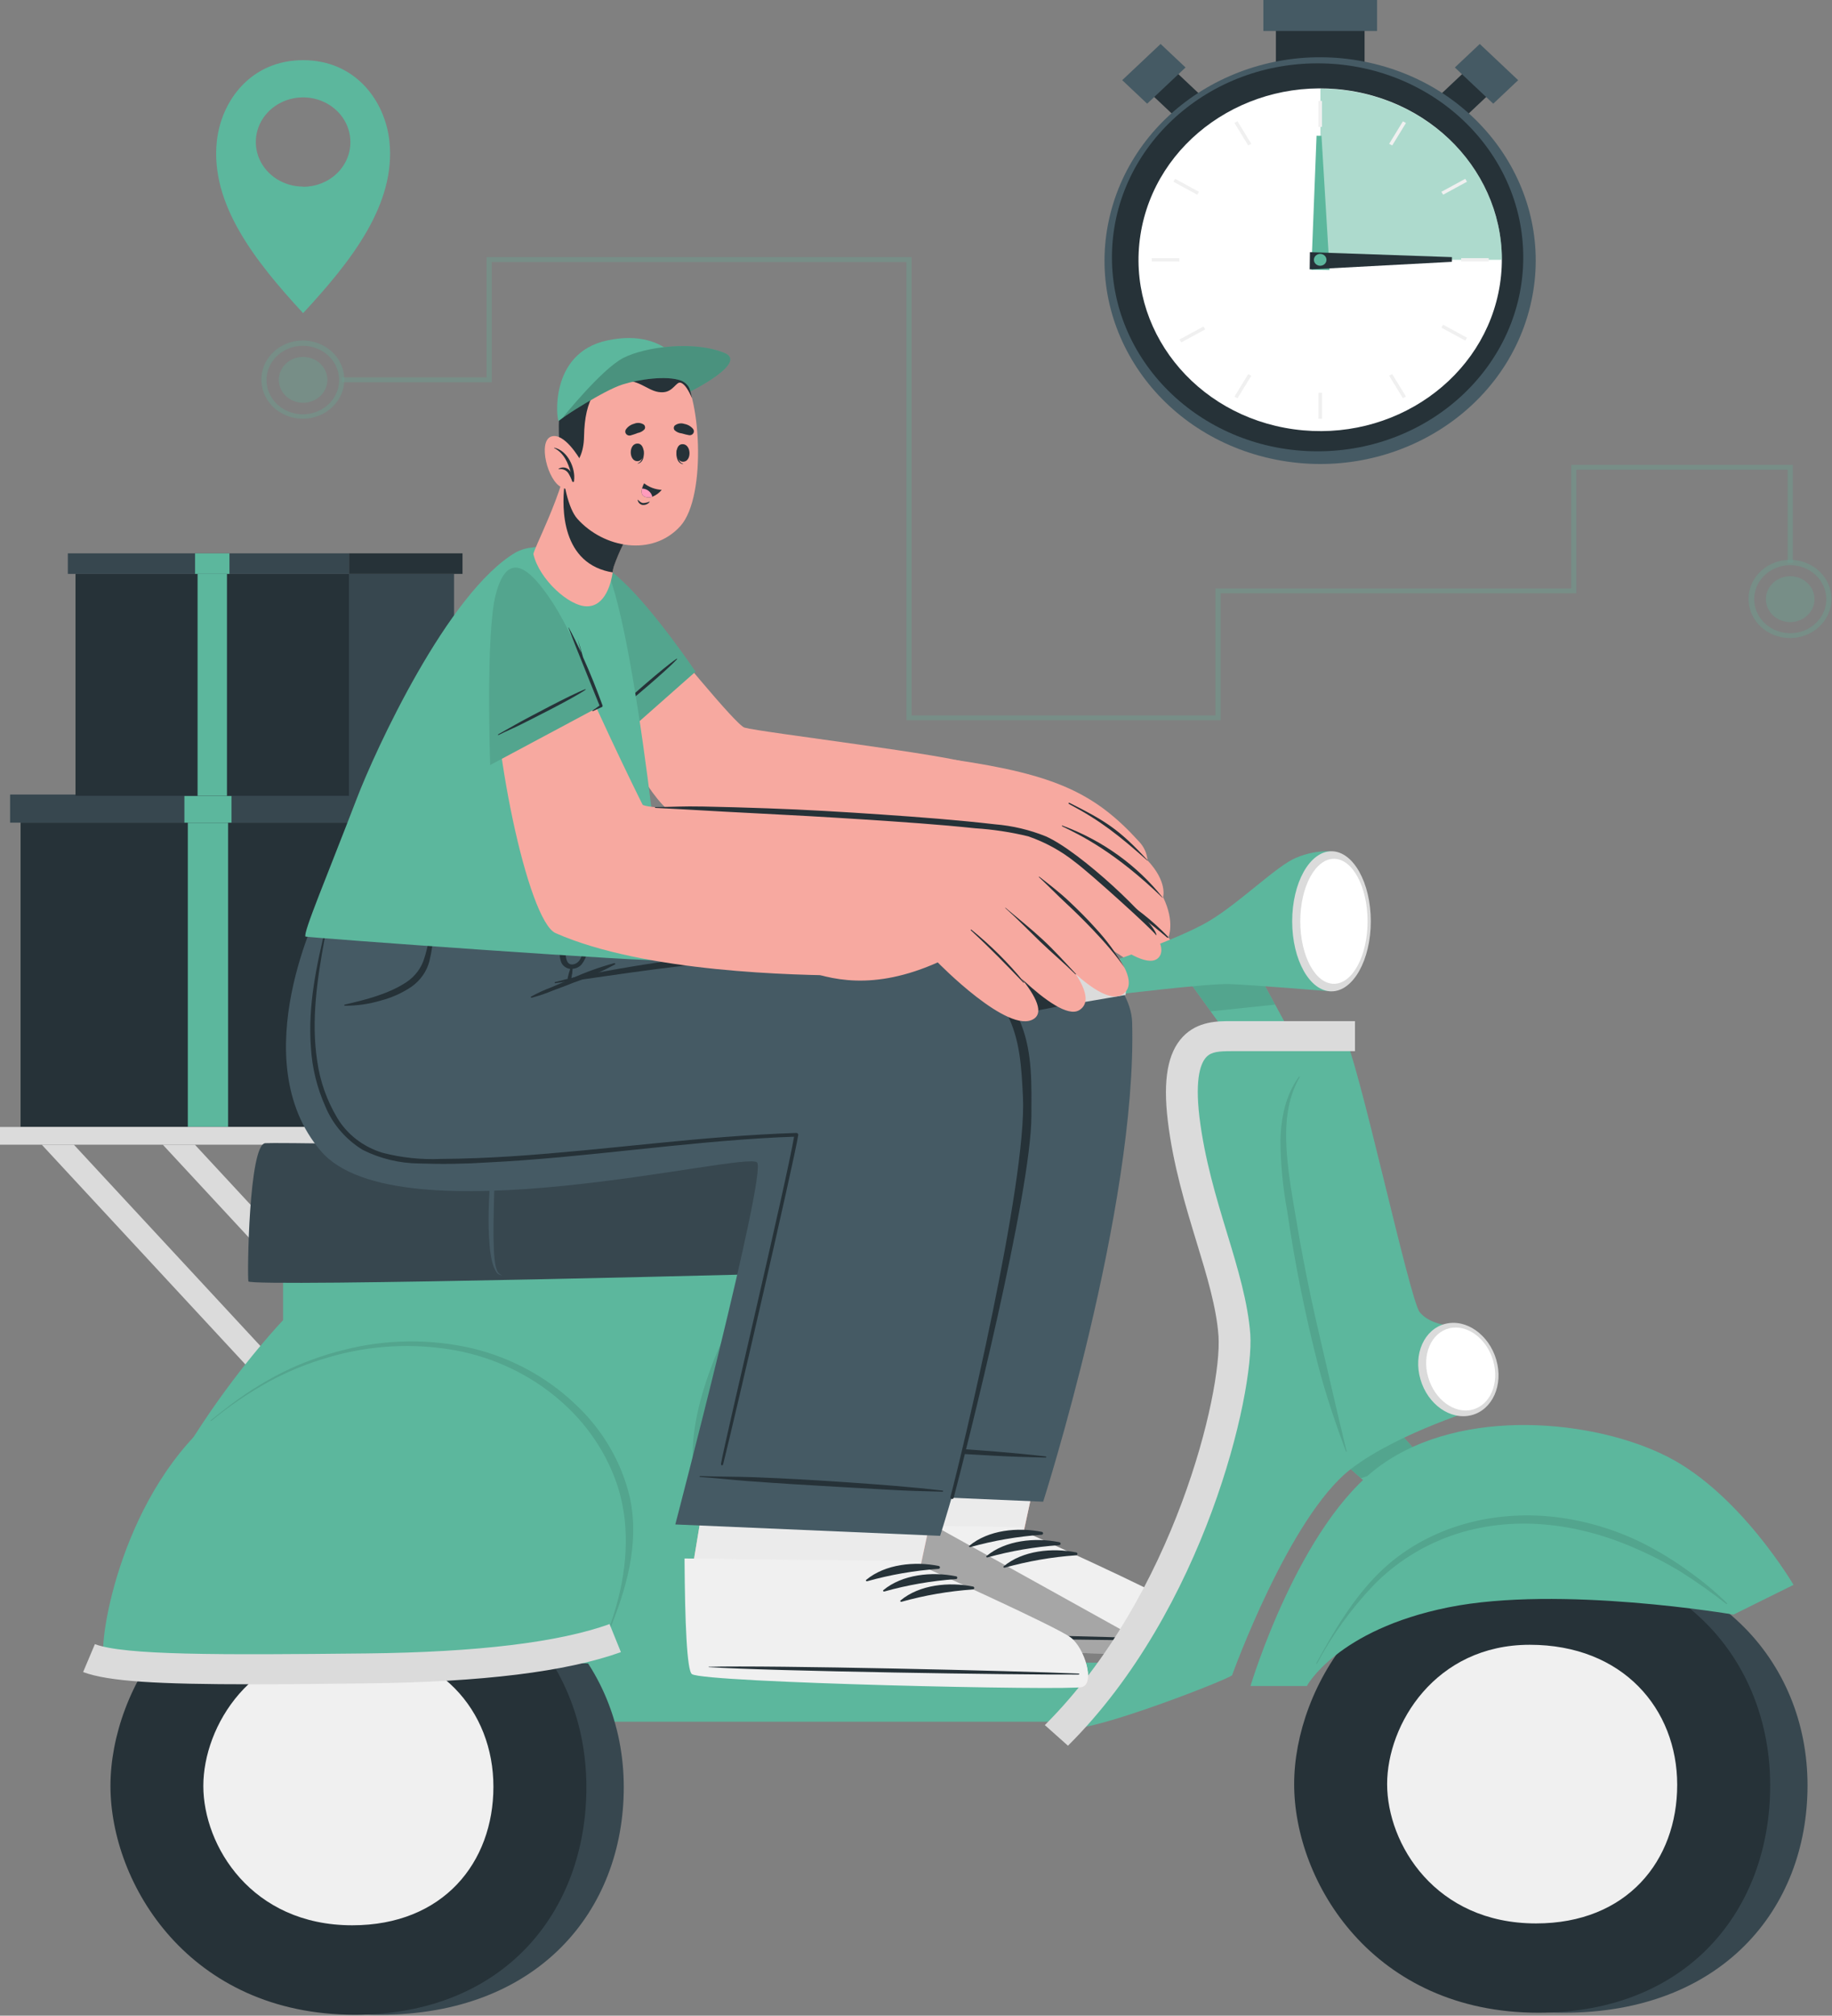 <svg width="1152" height="1267" viewBox="0 0 1152 1267" fill="none" xmlns="http://www.w3.org/2000/svg">
<rect x="0" y="0" width="1152" height="1267" fill="#808080" stroke="none"/>
<path d="M858.076 10.022H802.316V39.813H858.076V10.022Z" fill="#263238"/>
<path d="M865.935 0H794.426V19.492H865.935V0Z" fill="#455A64"/>
<path d="M733.398 39.468L718.203 53.794L742.206 76.426L757.4 62.099L733.398 39.468Z" fill="#263238"/>
<path d="M729.811 27.625L705.67 50.387L721.349 65.17L745.489 42.408L729.811 27.625Z" fill="#455A64"/>
<path d="M902.987 62.073L918.182 76.4L942.184 53.768L926.989 39.442L902.987 62.073Z" fill="#263238"/>
<path d="M914.834 42.422L938.975 65.184L954.654 50.401L930.513 27.639L914.834 42.422Z" fill="#455A64"/>
<path d="M962.088 193.011C979.183 124.29 933.957 55.515 861.072 39.396C788.188 23.278 715.245 65.921 698.15 134.641C681.055 203.362 726.282 272.137 799.166 288.255C872.051 304.373 944.993 261.731 962.088 193.011Z" fill="#455A64"/>
<path d="M828.535 283.682C899.958 283.682 957.857 229.091 957.857 161.748C957.857 94.406 899.958 39.815 828.535 39.815C757.112 39.815 699.213 94.406 699.213 161.748C699.213 229.091 757.112 283.682 828.535 283.682Z" fill="#263238"/>
<path d="M943.175 178.86C952.304 120.006 909.102 65.317 846.681 56.71C784.261 48.103 726.259 88.837 717.13 147.692C708.002 206.546 751.204 261.235 813.624 269.842C876.045 278.448 934.047 237.715 943.175 178.86Z" fill="white"/>
<path opacity="0.5" d="M944.42 163.317H830.293V55.71C860.561 55.71 889.59 67.047 910.993 87.227C932.396 107.408 944.42 134.778 944.42 163.317V163.317Z" fill="#5CB79D"/>
<path d="M831.307 63.426H829.09V79.752H831.307V63.426Z" fill="#F0F0F0"/>
<path d="M778.157 76.219L776.236 77.265L784.893 91.403L786.814 90.358L778.157 76.219Z" fill="#F0F0F0"/>
<path d="M738.952 112.423L737.844 114.233L752.839 122.396L753.947 120.585L738.952 112.423Z" fill="#F0F0F0"/>
<path d="M741.569 162.27H724.254V164.361H741.569V162.27Z" fill="#F0F0F0"/>
<path d="M756.761 205.228L741.697 213.391L742.806 215.21L757.87 207.047L756.761 205.228Z" fill="#F0F0F0"/>
<path d="M784.903 235.167L776.254 249.31L778.175 250.354L786.824 236.211L784.903 235.167Z" fill="#F0F0F0"/>
<path d="M831.307 246.88H829.09V263.206H831.307V246.88Z" fill="#F0F0F0"/>
<path d="M875.438 235.112L873.518 236.157L882.175 250.295L884.095 249.25L875.438 235.112Z" fill="#F0F0F0"/>
<path d="M907.476 204.115L906.367 205.926L921.362 214.088L922.471 212.278L907.476 204.115Z" fill="#F0F0F0"/>
<path d="M936.139 162.27H918.824V164.361H936.139V162.27Z" fill="#F0F0F0"/>
<path d="M921.368 112.409L906.373 120.572L907.482 122.382L922.477 114.219L921.368 112.409Z" fill="#F0F0F0"/>
<path d="M882.183 76.261L873.531 90.402L875.452 91.447L884.104 77.305L882.183 76.261Z" fill="#F0F0F0"/>
<path d="M830.977 85.377L836.064 169.71L824.586 169.557L827.879 85.347L830.977 85.377Z" fill="#5CB79D"/>
<path d="M834.108 163.317C834.108 164.054 833.876 164.775 833.441 165.387C833.006 166 832.387 166.476 831.665 166.757C830.942 167.038 830.147 167.109 829.38 166.963C828.614 166.817 827.911 166.46 827.361 165.937C826.81 165.413 826.437 164.748 826.289 164.024C826.14 163.3 826.223 162.551 826.527 161.872C826.83 161.193 827.341 160.614 827.994 160.209C828.647 159.804 829.413 159.591 830.195 159.597C830.711 159.597 831.223 159.693 831.7 159.881C832.177 160.068 832.61 160.343 832.973 160.688C833.337 161.034 833.625 161.445 833.819 161.896C834.014 162.347 834.112 162.83 834.108 163.317V163.317Z" fill="#5CB79D"/>
<path d="M912.986 164.577L823.543 169.342L823.706 158.52L913.019 161.625L912.986 164.577Z" fill="#263238"/>
<path d="M834.108 163.317C834.108 164.054 833.876 164.775 833.441 165.387C833.006 166 832.387 166.476 831.665 166.757C830.942 167.038 830.147 167.109 829.38 166.963C828.614 166.817 827.911 166.46 827.361 165.937C826.81 165.413 826.437 164.748 826.289 164.024C826.14 163.3 826.223 162.551 826.527 161.872C826.83 161.193 827.341 160.614 827.994 160.209C828.647 159.804 829.413 159.591 830.195 159.597C830.711 159.597 831.223 159.693 831.7 159.881C832.177 160.068 832.61 160.343 832.973 160.688C833.337 161.034 833.625 161.445 833.819 161.896C834.014 162.347 834.112 162.83 834.108 163.317V163.317Z" fill="#5CB79D"/>
<path d="M365.761 394.794C382.554 455.208 404.434 494.653 419.107 508.304C454.258 541.017 529.973 548.272 572.559 564.936C586.417 570.378 624.732 487.49 610.547 480.234C600.08 474.854 478.519 460.342 468.182 457.36C462.867 455.823 422.531 406.293 399.706 378.438C362.924 333.797 356.566 361.805 365.761 394.794Z" fill="#F7A9A0"/>
<path d="M639.114 576.559C632.593 576.405 632.364 579.633 641.462 586.735C650.559 593.837 692.917 614.406 684.015 627.78C675.113 641.154 615.8 611.147 601.615 598.295C587.431 585.444 569.203 559.987 569.203 559.987C582.018 563.646 614.006 569.703 639.114 576.559Z" fill="#F7A9A0"/>
<path d="M600.309 477.621C663.438 486.845 688.546 498.497 716.197 528.934C719.354 532.223 721.259 536.409 721.61 540.832C734.262 554.237 731.392 563.922 731.392 563.922C739.088 579.817 734.653 589.317 734.653 589.317C734.653 589.317 749.327 605.212 740.588 615.173C730.806 626.364 712.154 601.83 693.144 594.267C649.547 576.896 582.277 563.737 569.234 559.925L600.309 477.621Z" fill="#F7A9A0"/>
<path d="M660.893 545.875C673.722 550.798 686.176 556.551 698.164 563.092C710.802 571.005 722.792 579.803 734.032 589.41C734.109 589.451 734.198 589.467 734.285 589.455C734.372 589.443 734.452 589.403 734.512 589.343C734.572 589.282 734.609 589.204 734.617 589.122C734.625 589.039 734.603 588.957 734.554 588.887C714.774 568.309 689.386 553.24 661.154 545.322C660.502 545.137 660.241 545.598 660.893 545.875Z" fill="#263238"/>
<path d="M668.167 519.526C680.265 525.367 701.395 535.79 730.97 564.259C730.97 564.259 731.263 564.259 731.165 564.259C715.114 544.009 693.403 528.371 668.461 519.095C667.678 518.665 667.385 519.126 668.167 519.526Z" fill="#263238"/>
<path d="M672.371 505.445C692.49 516.144 703.739 525.276 721.445 540.894C721.445 540.894 721.706 540.894 721.608 540.74C703.511 521.002 694.576 515.775 672.697 504.738C671.914 504.369 671.588 505.015 672.371 505.445Z" fill="#263238"/>
<path d="M437.369 422.188L379.229 473.562C379.229 473.562 355.752 393.872 355.915 368.661C355.915 340.222 371.436 346.494 391.783 365.587C412.131 384.679 437.369 422.188 437.369 422.188Z" fill="#5CB79D"/>
<path opacity="0.1" d="M437.369 422.188L379.229 473.562C379.229 473.562 355.752 393.872 355.915 368.661C355.915 340.222 371.436 346.494 391.783 365.587C412.131 384.679 437.369 422.188 437.369 422.188Z" fill="black"/>
<path d="M425.464 414.071C417.117 419.666 394.585 439.774 390.802 443.063C388.813 444.816 381.248 452.041 379.259 453.763C378.998 453.978 379.259 454.316 379.651 454.101C383.466 450.842 387.639 447.952 391.455 444.662C395.27 441.372 419.008 421.726 425.725 414.348C425.888 414.194 425.66 413.948 425.464 414.071Z" fill="#263238"/>
<path d="M745.476 1038.68C737.585 1041.11 510.375 1032.53 501.864 1027.34C500.821 1026.75 496.777 985.555 496.777 985.555L523.059 827.25L672.239 829.125L643.447 964.403C643.447 964.403 676.315 978.668 703.412 991.12C720.108 998.745 734.618 1005.72 737.944 1008.28C746.683 1014.85 753.4 1036.28 745.476 1038.68Z" fill="#F7A9A0"/>
<path d="M745.51 1038.68C737.619 1041.11 510.344 1032.53 501.866 1027.37C500.855 1026.75 496.746 985.557 496.746 985.557L504.865 936.795L647.981 942.944L643.35 964.281C643.35 964.281 676.186 978.547 703.316 990.968C720.011 998.593 734.522 1005.57 737.848 1008.12C746.652 1014.89 753.369 1036.32 745.51 1038.68Z" fill="#EBEBEB"/>
<path d="M745.381 1038.9C737.327 1041.27 508.616 1036.26 500.041 1030.84C496.78 1028.85 495.573 997.363 495.312 959.301V958.133L642.928 959.823V962.16C642.928 962.16 729.566 1001.02 738.338 1007.91C747.109 1014.8 753.435 1036.62 745.381 1038.9Z" fill="#F0F0F0"/>
<path d="M732.338 1039.51C682.285 1040.01 507.345 1035.58 500.041 1030.87C496.78 1028.88 495.573 997.393 495.312 959.331V958.163L587.755 959.208L732.338 1039.51Z" fill="#A6A6A6"/>
<path d="M743.002 1030.54C704.459 1028.78 548.855 1025.19 510.639 1026.23C510.313 1026.23 510.313 1026.45 510.639 1026.48C548.79 1028.97 704.394 1031.37 742.969 1031.12C743.784 1031.12 743.817 1030.57 743.002 1030.54Z" fill="#263238"/>
<path d="M655.188 962.897C640.09 959.823 621.471 961.667 609.537 971.629C609.08 971.998 609.537 972.613 610.156 972.459C624.765 968.372 639.796 965.774 654.992 964.711C655.225 964.7 655.447 964.61 655.616 964.458C655.785 964.307 655.892 964.103 655.915 963.883C655.939 963.664 655.878 963.444 655.745 963.263C655.611 963.082 655.414 962.953 655.188 962.897V962.897Z" fill="#263238"/>
<path d="M665.981 969.354C650.883 966.279 632.264 968.155 620.33 978.085C619.873 978.454 620.33 979.069 620.949 978.946C635.592 974.873 650.656 972.297 665.883 971.26C666.151 971.272 666.413 971.183 666.612 971.013C666.811 970.843 666.929 970.605 666.942 970.353C666.955 970.1 666.861 969.853 666.681 969.665C666.501 969.478 666.249 969.366 665.981 969.354V969.354Z" fill="#263238"/>
<path d="M676.775 975.81C661.678 972.736 643.059 974.611 631.125 984.542C630.668 984.941 631.125 985.525 631.744 985.402C646.352 981.308 661.383 978.7 676.58 977.624C676.813 977.613 677.035 977.523 677.204 977.371C677.373 977.219 677.479 977.015 677.503 976.796C677.527 976.577 677.466 976.357 677.333 976.176C677.199 975.995 677.002 975.865 676.775 975.81V975.81Z" fill="#263238"/>
<path d="M655.968 943.928L489.44 936.795C489.44 936.795 546.993 716.447 540.862 709.283C534.341 701.597 293.239 758.475 245.045 702.089C195.677 644.32 220.426 561.155 220.426 561.155H384.867C384.867 561.155 381.606 581.969 383.824 591.9C383.824 591.9 615.338 558.511 665.685 583.66C675.467 588.61 711.335 616.403 711.922 642.752C715.085 759.121 655.968 943.928 655.968 943.928Z" fill="#455A64"/>
<path d="M657.637 915.489C637.876 913.152 618.083 911.738 598.225 910.324C578.367 908.909 558.509 907.803 538.651 907.096C527.434 906.665 516.217 906.757 505 906.388C504.942 906.407 504.892 906.443 504.857 906.489C504.822 906.536 504.803 906.592 504.803 906.65C504.803 906.707 504.822 906.763 504.857 906.81C504.892 906.857 504.942 906.892 505 906.911C514.978 907.588 524.923 908.787 534.901 909.524L564.444 911.554C584.302 912.783 604.16 913.829 624.018 914.966C635.202 915.612 646.387 915.95 657.604 916.196C657.686 916.177 657.759 916.133 657.813 916.071C657.866 916.01 657.897 915.933 657.901 915.854C657.904 915.774 657.881 915.696 657.833 915.63C657.785 915.564 657.716 915.515 657.637 915.489Z" fill="#263238"/>
<path d="M566.528 693.634C534.539 694.618 502.714 697.231 470.889 700.182C439.064 703.134 407.043 706.331 374.957 708.299C359.045 709.252 343.067 709.867 327.089 709.959C313.818 710.496 300.535 709.191 287.666 706.085C274.89 702.564 263.97 694.669 257.048 683.949C250.089 673.084 245.53 661.006 243.646 648.439C239.44 623.013 243.646 597.033 248.57 571.946C249.189 568.871 249.809 565.797 250.396 562.476C250.396 562.199 249.972 562.076 249.874 562.476C243.352 587.779 237.255 613.82 239.211 639.953C240.011 652.777 243.328 665.349 248.994 677.031C254.104 688.383 262.893 697.918 274.102 704.271C285.547 710.42 299.079 712.234 312.22 712.849C327.546 713.587 343.067 712.849 358.393 712.204C391.196 710.697 423.869 707.5 456.477 704.302C489.084 701.105 521.529 697.969 554.3 696.431C557.919 696.247 561.539 696.124 565.158 696.001C560.202 723.671 518.236 888.402 515.888 901.438C515.66 902.729 516.964 903.129 517.323 901.807C524.496 876.135 565.223 711.189 567.93 695.079C567.973 694.891 567.968 694.697 567.915 694.511C567.862 694.326 567.763 694.156 567.625 694.014C567.488 693.872 567.317 693.764 567.126 693.698C566.935 693.632 566.729 693.61 566.528 693.634V693.634Z" fill="#263238"/>
<path d="M694.906 1045.11H339.025V1082.22H694.906V1045.11Z" fill="#5CB79D"/>
<path d="M26.283 719.552H46.467L176.898 860.241H156.714L26.283 719.552Z" fill="#DBDBDB"/>
<path d="M280.492 708.392H0V719.522H280.492V708.392Z" fill="#DBDBDB"/>
<path d="M102.391 719.552H122.575L253.006 860.241H232.821L102.391 719.552Z" fill="#DBDBDB"/>
<path d="M232.168 978.915C333.513 978.915 392.24 1045.29 392.24 1123.42C392.24 1201.54 337.85 1266.41 239.016 1266.41C129.65 1266.41 77.412 1184.38 77.412 1122.71C77.412 1061.03 129.584 978.915 232.168 978.915Z" fill="#37474F"/>
<path d="M216.583 978.915C312.939 978.915 368.731 1045.29 368.731 1123.42C368.731 1201.54 317.047 1266.41 223.039 1266.41C119.053 1266.41 69.457 1184.26 69.457 1122.59C69.457 1060.91 119.053 978.915 216.583 978.915Z" fill="#263238"/>
<path d="M217.563 1035.02C276.257 1035.02 310.267 1075.48 310.267 1123.08C310.267 1170.67 278.768 1210.18 221.509 1210.18C158.119 1210.18 127.859 1160.19 127.859 1122.59C127.859 1084.98 158.119 1035.02 217.563 1035.02Z" fill="#F0F0F0"/>
<path d="M519.051 803.761V791.187L178.006 801.548V829.833C178.006 829.833 79.238 932.674 69.26 1039.57L411.25 1046.4L466.193 1045.11H533.659V980.482C533.659 980.482 482.66 945.433 491.595 873.829C494.562 850.063 519.051 803.761 519.051 803.761Z" fill="#5CB79D"/>
<path d="M379.389 1031.43C375.835 1037.58 323.956 1046.4 225.611 1048.89C137.081 1051.13 70.953 1049.29 65.833 1043.91C60.714 1038.53 73.757 943.374 133.69 891.846C193.623 840.318 278.468 832.908 334.423 863.653C383.628 890.616 420.344 959.146 379.389 1031.43Z" fill="#5CB79D"/>
<path opacity="0.1" d="M396.085 941.345C390.827 918.813 378.7 898.221 361.194 882.1C343.646 865.522 321.733 853.647 297.707 847.697C270.907 841.389 242.838 841.675 216.188 848.527C202.851 851.824 189.954 856.538 177.743 862.577C164.852 869.109 152.702 876.866 141.484 885.728C138.484 888.065 135.451 890.401 132.484 892.799C132.223 892.984 132.484 893.322 132.875 893.138C144.162 883.779 156.382 875.47 169.363 868.326C181.209 861.948 193.776 856.843 206.83 853.108C232.709 845.476 260.192 844.019 286.816 848.865C310.879 853.424 333.18 864.05 351.347 879.61C368.852 894.47 381.727 913.55 388.585 934.797C396.737 960.684 394.063 989.184 385.944 1014.73C384.868 1018.18 383.694 1021.56 382.487 1024.94C382.487 1025.31 382.944 1025.43 383.074 1025.09C394.03 998.562 402.215 969.969 396.085 941.345Z" fill="black"/>
<path d="M159.025 1058.7C99.647 1058.7 68.213 1056.98 52.268 1051.01L59.669 1033.46C78.321 1040.44 136.722 1040.31 230.697 1039.3C300.119 1038.53 351.345 1032.35 383.301 1020.85L390.442 1038.5C355.878 1050.8 303.706 1057.31 230.925 1058.11C203.306 1058.48 179.503 1058.7 159.025 1058.7Z" fill="#DBDBDB"/>
<path d="M524.66 799.458C524.66 799.458 526.943 729.114 524.66 726.347C522.378 723.58 177.127 717.708 166.791 718.569C156.454 719.43 155.411 801.58 156.193 805.423C156.976 809.266 515.661 800.196 524.66 799.458Z" fill="#37474F"/>
<path d="M557.004 727.762C555.993 726.655 512.234 725.487 509.821 725.425C507.408 725.364 506.56 800.35 507.864 800.289C509.169 800.227 555.406 800.842 556.939 799.243C558.471 797.644 559.189 730.16 557.004 727.762Z" fill="#455A64"/>
<path d="M315.186 718.631C313.949 719.847 313.141 721.393 312.871 723.059C312.461 724.813 312.167 726.589 311.99 728.377C311.567 731.944 311.338 735.572 311.143 739.169C310.817 746.425 310.621 753.711 310.491 761.028C310.36 768.346 310.164 775.601 310.491 782.826C310.519 786.405 310.781 789.978 311.273 793.526C311.469 795.24 311.896 796.924 312.545 798.537C312.783 799.26 313.205 799.918 313.773 800.454C314.341 800.989 315.039 801.387 315.806 801.612C314.945 801.588 314.11 801.332 313.399 800.874C312.688 800.417 312.131 799.776 311.795 799.029C310.882 797.421 310.171 795.719 309.675 793.956C308.753 790.351 308.153 786.68 307.882 782.98C307.28 775.616 307.084 768.227 307.295 760.844C307.491 753.496 307.817 746.117 308.697 738.769C309.12 735.094 309.741 731.441 310.556 727.824C311.011 726.035 311.566 724.27 312.219 722.536C312.74 721.03 313.653 719.154 315.186 718.631Z" fill="#455A64"/>
<path d="M12.981 708.237H339.025V517.127H12.981V708.237Z" fill="#37474F"/>
<path d="M12.981 708.237H248.539L248.539 517.127H12.981L12.981 708.237Z" fill="#263238"/>
<path d="M143.444 517.097H118.107V708.207H143.444V517.097Z" fill="#5CB79D"/>
<path d="M248.566 499.42H6.355V517.098H248.566V499.42Z" fill="#37474F"/>
<path d="M346.33 499.42H248.539V517.098H346.33V499.42Z" fill="#263238"/>
<path d="M145.563 499.42H115.955V517.098H145.563V499.42Z" fill="#5CB79D"/>
<path d="M47.512 500.219H285.516V360.699H47.512L47.512 500.219Z" fill="#37474F"/>
<path d="M47.513 500.219H219.453L219.453 360.699H47.513L47.513 500.219Z" fill="#263238"/>
<path d="M142.723 360.73H124.234V500.25H142.723V360.73Z" fill="#5CB79D"/>
<path d="M219.451 347.816H42.652V360.729H219.451V347.816Z" fill="#37474F"/>
<path d="M290.831 347.816H219.453V360.729H290.831V347.816Z" fill="#263238"/>
<path d="M144.287 347.816H122.668V360.729H144.287V347.816Z" fill="#5CB79D"/>
<path d="M976.536 977.747C1077.91 977.747 1136.61 1044.13 1136.61 1122.25C1136.61 1200.37 1082.22 1265.15 983.351 1265.15C873.952 1265.15 821.715 1183.12 821.715 1121.48C821.715 1059.84 873.952 977.747 976.536 977.747Z" fill="#37474F"/>
<path d="M960.952 977.747C1057.31 977.747 1113.13 1044.13 1113.13 1122.25C1113.13 1200.37 1061.42 1265.15 967.441 1265.15C863.455 1265.15 813.793 1183.12 813.793 1121.48C813.793 1059.84 863.455 977.747 960.952 977.747Z" fill="#263238"/>
<path d="M961.927 1033.86C1020.62 1033.86 1054.66 1074.32 1054.66 1121.91C1054.66 1169.5 1023.16 1209.01 965.873 1209.01C902.516 1209.01 872.256 1159.02 872.256 1121.45C872.256 1083.88 902.516 1033.86 961.927 1033.86Z" fill="#F0F0F0"/>
<path d="M812.552 651.391H772.673L745.348 613.574H792.074L812.552 651.391Z" fill="#5CB79D"/>
<path d="M745.348 613.574L761.358 635.711L772.673 651.391H812.552L801.759 631.468L792.042 613.574H745.348Z" fill="#5CB79D"/>
<path opacity="0.1" d="M745.348 613.574L761.358 635.711L801.759 631.468L792.042 613.574H745.348Z" fill="black"/>
<path d="M909.463 933.599L870.627 942.023L835.02 910.909L880.54 901.071L909.463 933.599Z" fill="#5CB79D"/>
<path d="M835.02 910.909L855.856 929.141L870.595 942.023L909.496 933.599L894.235 916.474L880.54 901.071L835.02 910.909Z" fill="#5CB79D"/>
<path opacity="0.1" d="M835.02 910.909L855.856 929.14L894.235 916.474L880.54 901.071L835.02 910.909Z" fill="black"/>
<path d="M1127.8 996.195L1090.08 1014.89C1090.08 1014.89 980.808 996.195 910.734 1010.34C840.66 1024.48 821.748 1059.78 821.748 1059.78H786.336C786.336 1059.78 816.726 957.979 868.279 921.024C919.832 884.069 1002.69 892.339 1048.5 915.613C1094.32 938.887 1127.8 996.195 1127.8 996.195Z" fill="#5CB79D"/>
<path opacity="0.1" d="M1086.1 1007.85C1078.79 1000.65 1070.87 994.03 1062.43 988.046C1054.06 981.911 1045.2 976.382 1035.95 971.505C1018.01 962.105 998.332 956.012 977.973 953.55C938.126 948.939 896.453 959.884 867.106 988.753C850.607 1005.11 838.868 1025.19 827.716 1045.45C827.553 1045.75 828.01 1046 828.173 1045.69C837.621 1027.88 849.552 1011.33 863.65 996.501C877.234 982.516 894.142 971.769 912.985 965.141C950.582 952.136 991.244 957.117 1027.37 972.828C1037.72 977.248 1047.7 982.387 1057.24 988.2C1067 994.394 1076.41 1001.05 1085.45 1008.15C1085.51 1008.2 1085.58 1008.24 1085.66 1008.25C1085.74 1008.26 1085.81 1008.24 1085.89 1008.21C1085.96 1008.18 1086.01 1008.12 1086.05 1008.06C1086.09 1007.99 1086.11 1007.92 1086.1 1007.85Z" fill="black"/>
<path d="M671.494 631.038C670.908 632.329 592.16 645.98 592.16 645.98C592.16 645.98 579.117 637.679 587.171 627.164L666.179 611.085C669.217 613.434 671.373 616.642 672.33 620.234C673.287 623.827 672.994 627.614 671.494 631.038V631.038Z" fill="#263238"/>
<path d="M836.779 535.053V623.137C836.779 623.137 786.335 618.987 772.9 618.556C759.466 618.126 699.761 625.412 699.761 625.412L695.131 605.674C695.131 605.674 741.173 590.517 760.738 578.68C780.302 566.843 802.834 544.215 814.932 539.204C821.778 536.254 829.255 534.833 836.779 535.053V535.053Z" fill="#5CB79D"/>
<path d="M699.955 603.183C702.954 606.091 705.216 609.601 706.572 613.451C707.927 617.3 708.34 621.389 707.781 625.411C707.781 625.411 670.184 631.898 669.728 631.898C670.04 627.728 668.968 623.569 666.66 619.999C664.352 616.429 660.922 613.625 656.848 611.976L699.955 603.183Z" fill="#DBDBDB"/>
<path d="M837.267 623.136C850.918 623.136 861.984 603.425 861.984 579.11C861.984 554.795 850.918 535.083 837.267 535.083C823.617 535.083 812.551 554.795 812.551 579.11C812.551 603.425 823.617 623.136 837.267 623.136Z" fill="#DBDBDB"/>
<path d="M838.801 618.401C850.489 618.401 859.963 600.81 859.963 579.11C859.963 557.409 850.489 539.818 838.801 539.818C827.113 539.818 817.639 557.409 817.639 579.11C817.639 600.81 827.113 618.401 838.801 618.401Z" fill="white"/>
<path d="M845.225 651.514C853.442 662.859 886.343 817.136 892.8 824.884C899.256 832.631 911.614 833.185 911.614 833.185L933.364 884.16C933.364 884.16 879.333 900.239 849.334 923.482C810.563 953.52 774.727 1053.1 774.727 1053.1C768.858 1056.98 696.012 1085.23 676.023 1086.34C676.023 1086.34 768.923 990.168 776.488 857.073C779.422 805.514 745.771 732.895 743.587 696.924C741.174 658.308 753.565 651.514 775.314 651.514H845.225Z" fill="#5CB79D"/>
<path d="M671.557 1097.31L657.014 1084.34C738.533 1002.99 768.597 874.814 766.217 839.827C764.978 821.903 758.88 801.857 752.391 780.612C745.478 757.953 737.653 732.281 734.327 704.396C731.229 678.509 734.327 661.783 743.685 651.791C753.043 641.799 765.891 641.83 774.434 641.861H852.04V660.738H774.401C766.934 660.738 761.848 660.984 758.619 664.397C755.391 667.809 751.185 676.695 754.25 702.305C757.511 728.592 764.652 752.389 771.662 775.386C778.445 797.645 784.705 818.644 786.205 838.597C788.749 875.952 757.478 1011.94 671.557 1097.31Z" fill="#DBDBDB"/>
<path d="M893.192 866.974C897.757 882.839 912.137 892.923 925.311 889.541C938.484 886.159 945.495 870.572 940.897 854.738C936.3 838.904 921.92 828.759 908.746 832.141C895.573 835.522 888.595 851.141 893.192 866.974Z" fill="#DBDBDB"/>
<path d="M898.08 865.712C902.156 879.855 914.613 888.955 925.895 886.065C937.177 883.175 942.981 869.371 938.938 855.321C934.895 841.27 922.406 832.078 911.156 834.968C899.906 837.858 894.004 851.57 898.08 865.712Z" fill="white"/>
<path opacity="0.1" d="M835.507 864.423C831.887 848.466 827.974 832.571 824.583 816.584C821.192 800.596 818.062 784.578 815.42 768.499C812.844 753.526 810.073 738.4 809.062 723.242C808.051 707.409 809.062 691.422 817.214 677.125C817.231 677.097 817.242 677.066 817.246 677.034C817.251 677.001 817.248 676.968 817.239 676.937C817.23 676.906 817.215 676.876 817.194 676.85C817.172 676.825 817.146 676.803 817.116 676.787C817.086 676.771 817.053 676.76 817.019 676.756C816.985 676.752 816.95 676.755 816.916 676.763C816.883 676.772 816.852 676.786 816.825 676.806C816.797 676.826 816.774 676.851 816.757 676.879C808.377 688.409 805.638 702.275 805.182 716.017C805.225 731.169 806.643 746.289 809.421 761.212C814.178 793.982 820.708 826.501 828.985 858.643C833.713 876.813 839.811 894.676 846.333 912.323C846.333 912.38 846.357 912.435 846.399 912.475C846.442 912.516 846.5 912.538 846.561 912.538C846.621 912.538 846.679 912.516 846.722 912.475C846.765 912.435 846.789 912.38 846.789 912.323C842.898 896.274 839.137 880.308 835.507 864.423Z" fill="black"/>
<path opacity="0.1" d="M533.656 980.482V1045.05H475.223V996.162C475.223 996.162 442.615 980.636 436.094 924.158C430.224 872.998 473.527 804.714 481.745 792.324L518.95 791.187V803.761C518.95 803.761 494.462 850.063 491.494 873.829C482.658 945.433 533.656 980.482 533.656 980.482Z" fill="black"/>
<path d="M680.625 1060.14C672.734 1062.54 445.491 1053.99 436.98 1048.8C435.969 1048.21 431.926 1006.99 431.926 1006.99L458.208 848.68L607.388 850.556L578.595 985.833C578.595 985.833 611.431 1000.07 638.561 1012.52C655.256 1020.18 669.766 1027.15 673.092 1029.68C681.799 1036.32 688.516 1057.75 680.625 1060.14Z" fill="#F7A9A0"/>
<path d="M680.651 1060.14C672.727 1062.54 445.484 1053.99 437.006 1048.8C435.963 1048.21 431.887 1007.02 431.887 1007.02L440.006 958.224L583.121 964.373L578.589 985.648C578.589 985.648 611.425 999.914 638.554 1012.33C655.217 1019.99 669.76 1026.97 673.086 1029.49C681.792 1036.35 688.509 1057.74 680.651 1060.14Z" fill="#EBEBEB"/>
<path d="M680.489 1060.42C672.468 1062.79 443.724 1057.74 435.149 1052.33C431.888 1050.33 430.714 1018.88 430.453 980.82V979.621L578.036 981.312V983.679C578.036 983.679 664.674 1022.51 673.446 1029.4C682.217 1036.28 688.543 1058.05 680.489 1060.42Z" fill="#F0F0F0"/>
<path d="M678.11 1051.96C639.6 1050.24 483.996 1046.65 445.78 1047.69C445.454 1047.69 445.454 1047.91 445.78 1047.91C483.931 1050.43 639.535 1052.83 678.11 1052.58C678.925 1052.55 678.925 1052 678.11 1051.96Z" fill="#263238"/>
<path d="M590.329 984.327C575.231 981.252 556.612 983.128 544.678 993.058C544.189 993.458 544.678 994.042 545.297 993.919C559.905 989.822 574.936 987.214 590.133 986.141C590.366 986.129 590.588 986.04 590.757 985.888C590.927 985.736 591.033 985.532 591.056 985.313C591.08 985.094 591.02 984.874 590.886 984.693C590.753 984.512 590.555 984.382 590.329 984.327V984.327Z" fill="#263238"/>
<path d="M601.123 990.813C586.026 987.739 567.407 989.583 555.472 999.514C555.016 999.913 555.472 1000.53 556.092 1000.37C570.71 996.275 585.752 993.667 600.96 992.596C601.084 992.606 601.209 992.593 601.328 992.558C601.447 992.522 601.557 992.465 601.653 992.389C601.748 992.314 601.827 992.221 601.884 992.117C601.941 992.013 601.977 991.899 601.987 991.781C601.998 991.664 601.984 991.547 601.946 991.434C601.909 991.322 601.848 991.218 601.768 991.129C601.688 991.039 601.589 990.964 601.479 990.91C601.368 990.856 601.247 990.823 601.123 990.813V990.813Z" fill="#263238"/>
<path d="M611.918 997.27C596.821 994.196 578.202 996.041 566.267 1006C565.811 1006.37 566.267 1006.99 566.887 1006.83C581.499 1002.76 596.528 1000.16 611.722 999.084C611.956 999.073 612.177 998.983 612.347 998.831C612.516 998.68 612.622 998.476 612.646 998.256C612.669 998.037 612.609 997.817 612.475 997.636C612.342 997.456 612.144 997.326 611.918 997.27V997.27Z" fill="#263238"/>
<path d="M591.175 965.388L424.647 958.224C424.647 958.224 482.232 737.876 476.102 730.713C469.581 722.996 250 779.904 201.773 723.518C152.405 665.749 201.773 569.056 201.773 569.056H370.584C370.584 569.056 370.584 586.765 359.106 613.267C359.106 613.267 550.513 579.848 600.957 604.997C610.902 609.978 646.608 637.771 647.195 664.119C650.129 780.642 591.175 965.388 591.175 965.388Z" fill="#455A64"/>
<path d="M592.778 936.948C573.018 934.611 553.192 933.166 533.334 931.783C513.476 930.399 493.65 929.262 473.76 928.524C462.575 928.124 451.358 928.217 440.141 927.817C440.063 927.817 439.989 927.846 439.934 927.898C439.879 927.95 439.848 928.02 439.848 928.094C439.848 928.167 439.879 928.237 439.934 928.289C439.989 928.341 440.063 928.37 440.141 928.37C450.119 929.047 460.064 930.215 470.042 930.953C480.02 931.691 489.607 932.367 499.585 932.982C519.411 934.243 539.269 935.257 559.127 936.425C570.344 937.071 581.528 937.409 592.745 937.655C592.827 937.636 592.9 937.592 592.954 937.531C593.007 937.469 593.038 937.393 593.042 937.313C593.046 937.234 593.022 937.155 592.974 937.089C592.927 937.023 592.858 936.974 592.778 936.948V936.948Z" fill="#263238"/>
<path d="M272.373 582.369C272.152 583.017 271.868 583.645 271.525 584.244C271.488 584.288 271.468 584.342 271.468 584.398C271.468 584.454 271.488 584.508 271.525 584.552C269.569 590.301 268.754 596.388 266.862 602.168C265.066 608.304 261.082 613.668 255.58 617.356C244.037 624.92 230.179 628.332 216.744 631.468C216.664 631.491 216.593 631.538 216.542 631.601C216.492 631.665 216.465 631.742 216.465 631.822C216.465 631.901 216.492 631.979 216.542 632.042C216.593 632.106 216.664 632.153 216.744 632.175C224.489 632.216 232.192 631.106 239.57 628.886C246.502 627.076 253.038 624.12 258.874 620.154C264.354 616.243 268.263 610.693 269.96 604.413C270.78 601.074 271.423 597.698 271.884 594.298C272.639 590.389 273.086 586.432 273.221 582.461C273.173 582.401 273.113 582.35 273.043 582.313C272.974 582.275 272.897 582.251 272.818 582.243C272.739 582.234 272.658 582.241 272.582 582.262C272.505 582.284 272.434 582.32 272.373 582.369V582.369Z" fill="#263238"/>
<path d="M386.273 605.397C377.09 607.895 368.146 611.114 359.534 615.02L359.11 615.205C359.287 614.704 359.418 614.19 359.502 613.668C359.502 613.053 359.697 612.468 359.828 611.854C359.958 611.239 359.828 610.593 360.023 609.947V608.964C361.133 608.896 362.216 608.612 363.203 608.131C364.191 607.649 365.062 606.98 365.762 606.166C367.563 603.807 368.778 601.096 369.317 598.234C370.327 594.667 371.273 591.039 372.088 587.411C372.903 583.783 373.784 579.325 374.468 575.113C375.297 571.129 375.787 567.089 375.936 563.031C375.936 562.884 375.874 562.743 375.764 562.639C375.654 562.536 375.505 562.477 375.349 562.477C375.193 562.477 375.044 562.536 374.934 562.639C374.824 562.743 374.762 562.884 374.762 563.031C373.751 566.751 373.295 570.594 372.545 574.345C371.795 578.096 370.947 581.877 370.034 585.628C369.121 589.379 368.143 593.13 367.034 596.819C365.925 600.509 365.077 604.905 361.034 606.043C352.687 608.287 356.436 590.67 356.795 587.165C357.643 579.172 358.165 570.994 359.665 563.061C359.665 562.754 359.175 562.6 359.11 563.061C357.284 570.348 355.23 577.512 353.86 584.89C353.176 588.518 352.687 592.177 352.263 595.805C351.586 598.948 351.857 602.207 353.045 605.213C353.563 606.228 354.335 607.109 355.295 607.778C356.256 608.448 357.375 608.887 358.556 609.056L358.295 609.886C358.099 610.47 357.904 611.054 357.741 611.638C357.578 612.222 357.447 612.837 357.317 613.422C357.03 614.115 356.929 614.865 357.023 615.604C357.096 615.812 357.247 615.987 357.447 616.096C353.893 617.541 350.306 618.986 346.785 620.554C342.357 622.194 338.073 624.157 333.97 626.427C333.481 626.642 333.97 627.257 334.328 627.164C338.919 625.95 343.41 624.419 347.763 622.583C352.23 620.985 356.632 619.263 361.067 617.511C369.851 614.47 378.348 610.736 386.468 606.35C386.602 606.326 386.72 606.252 386.797 606.145C386.873 606.039 386.902 605.908 386.876 605.781C386.85 605.655 386.772 605.544 386.659 605.471C386.545 605.399 386.407 605.373 386.273 605.397V605.397Z" fill="#263238"/>
<path d="M642.24 644.103C636.463 628.092 624.775 614.572 609.306 606.011C593.426 597.74 574.905 595.527 557.134 595.004C536.46 594.42 515.657 595.434 495.016 596.664C473.038 597.955 451.061 599.923 429.214 602.813C407.366 605.703 385.911 609.239 364.422 613.605C359.27 614.65 354.151 615.941 349.031 617.294C348.64 617.294 348.705 618.093 349.031 618.032C370.389 615.203 391.65 611.883 413.008 609.116C434.366 606.349 455.952 604.166 477.538 602.629C499.125 601.091 520.483 600.231 541.971 599.923C559.579 599.677 577.84 599.923 594.567 605.273C602.839 607.765 610.499 611.789 617.099 617.109C623.582 622.575 628.895 629.16 632.751 636.509C641.555 652.835 642.37 671.559 643.251 689.637C645.794 743.286 604.871 913.766 597.6 941.16C597.581 941.398 597.652 941.634 597.8 941.828C597.947 942.022 598.163 942.16 598.408 942.219C598.653 942.278 598.913 942.253 599.141 942.149C599.368 942.046 599.55 941.869 599.654 941.652C607.839 910.723 648.566 749.681 648.566 701.289C648.598 681.981 649.348 662.304 642.24 644.103Z" fill="#263238"/>
<path d="M500.56 712.143C470.724 713.126 441.051 715.74 411.378 718.691C381.705 721.643 351.804 724.84 321.935 726.808C307.066 727.761 292.165 728.376 277.263 728.468C264.873 729.015 252.47 727.708 240.514 724.594C228.371 720.895 218.165 712.997 211.95 702.489C205.426 691.477 201.187 679.394 199.461 666.886C195.548 641.46 199.461 615.481 204.058 590.393C204.645 587.319 205.2 584.244 205.787 580.954C205.787 580.647 205.363 580.524 205.298 580.954C199.07 606.257 193.494 632.298 195.515 658.431C196.256 671.203 199.334 683.758 204.613 695.54C209.215 706.691 217.401 716.205 228.025 722.75C238.966 728.269 251.16 731.212 263.568 731.327C277.928 731.835 292.307 731.619 306.642 730.682C337.228 729.175 367.684 725.978 398.107 722.78C428.53 719.583 458.757 716.447 489.213 714.91C492.474 714.756 495.963 714.602 499.321 714.51C494.724 742.027 455.594 906.88 453.41 919.916C453.181 921.207 454.421 921.607 454.747 920.316C461.268 894.613 499.419 729.698 501.93 713.557C501.974 713.373 501.97 713.183 501.919 713.001C501.867 712.819 501.77 712.652 501.636 712.513C501.502 712.374 501.334 712.268 501.146 712.204C500.959 712.139 500.758 712.118 500.56 712.143Z" fill="#263238"/>
<path d="M192.092 588.703C192.549 589.318 415.618 605.49 417.966 603.522C421.227 600.724 399.151 385.234 379.228 353.628C374.957 346.895 358.62 343.359 344.305 343.482C340.578 343.465 336.857 343.764 333.186 344.374H332.827C329.865 344.849 327.009 345.795 324.382 347.172C281.535 372.382 235.819 471.934 224.309 502.064C205.233 551.748 190.429 586.49 192.092 588.703Z" fill="#5CB79D"/>
<path d="M368.957 381.113C357.87 381.113 339.154 364.234 335.436 348.401C335.176 347.294 339.773 337.855 344.73 326.111C347.729 318.947 350.892 310.953 353.208 303.452C353.664 301.884 399.608 328.57 399.608 328.57C393.869 337.181 389.269 346.422 385.913 356.087C385.611 357.093 385.404 358.121 385.294 359.161C385.306 359.335 385.306 359.51 385.294 359.684C384.413 365.925 380.794 381.267 368.957 381.113Z" fill="#F7A9A0"/>
<path d="M385.292 359.254C385.305 359.428 385.305 359.602 385.292 359.776C383.533 359.535 381.799 359.154 380.108 358.639C350.761 349.969 353.826 313.136 355.065 303.944C363.575 307.571 399.705 328.539 399.705 328.539C393.97 337.157 389.361 346.396 385.977 356.056C385.66 357.103 385.431 358.172 385.292 359.254V359.254Z" fill="#263238"/>
<path d="M357.285 245.836C349.231 262.376 351.709 313.474 363.089 326.141C379.621 344.588 410.273 350.153 427.848 330.661C444.869 311.753 440.402 245.313 427.359 233.353C408.088 215.767 369.219 221.455 357.285 245.836Z" fill="#F7A9A0"/>
<path d="M404.502 282.237C404.502 282.237 404.241 282.421 404.241 282.575C404.502 285.988 404.241 289.985 400.98 291.245C400.98 291.245 400.98 291.46 400.98 291.43C404.991 290.753 405.317 285.465 404.502 282.237Z" fill="#263238"/>
<path d="M401.076 278.795C395.207 278.58 395.24 289.709 400.685 289.894C406.131 290.078 406.033 278.949 401.076 278.795Z" fill="#263238"/>
<path d="M425.63 282.792C425.63 282.792 425.924 282.945 425.891 283.099C425.891 286.512 426.282 290.478 429.576 291.615C429.576 291.615 429.576 291.831 429.576 291.8C425.532 291.277 424.88 286.02 425.63 282.792Z" fill="#263238"/>
<path d="M428.892 279.194C434.729 278.764 435.218 289.863 429.772 290.232C424.327 290.601 423.968 279.502 428.892 279.194Z" fill="#263238"/>
<path d="M396.445 273.721C397.984 273.287 399.498 272.774 400.978 272.184C402.665 271.878 404.193 271.044 405.314 269.817C405.592 269.366 405.704 268.841 405.634 268.324C405.563 267.807 405.313 267.327 404.923 266.957C404.035 266.345 402.989 265.967 401.894 265.864C400.798 265.762 399.694 265.937 398.695 266.373C396.521 266.95 394.658 268.278 393.478 270.093C393.24 270.521 393.138 271.003 393.182 271.483C393.226 271.964 393.416 272.422 393.728 272.804C394.041 273.186 394.463 273.475 394.944 273.638C395.426 273.8 395.947 273.829 396.445 273.721Z" fill="#263238"/>
<path d="M433.421 273.567C431.833 273.279 430.265 272.899 428.726 272.43C427.018 272.267 425.42 271.563 424.193 270.431C423.862 270.02 423.684 269.518 423.684 269.002C423.684 268.485 423.862 267.983 424.193 267.572C425.021 266.884 426.03 266.418 427.114 266.224C428.198 266.029 429.318 266.112 430.356 266.465C432.571 266.858 434.55 268.021 435.899 269.724C436.173 270.118 436.323 270.577 436.331 271.047C436.34 271.518 436.207 271.981 435.947 272.384C435.688 272.786 435.313 273.111 434.866 273.32C434.419 273.53 433.918 273.615 433.421 273.567V273.567Z" fill="#263238"/>
<path d="M401.175 314.181C402.056 314.98 402.936 316.087 404.436 316.21C405.792 316.172 407.124 315.868 408.349 315.319C408.349 315.319 408.577 315.319 408.512 315.503C407.991 316.18 407.286 316.712 406.471 317.042C405.656 317.372 404.761 317.488 403.882 317.379C403.131 317.198 402.455 316.808 401.943 316.26C401.431 315.711 401.106 315.029 401.012 314.304C400.784 314.15 401.045 314.058 401.175 314.181Z" fill="#263238"/>
<path d="M416.104 307.91C414.572 309.816 412.537 311.31 410.202 312.245C408.924 312.713 407.524 312.799 406.192 312.491C403.289 311.784 403.192 309.417 403.713 307.08C404.024 305.944 404.462 304.841 405.018 303.791C408.151 306.247 412.036 307.691 416.104 307.91V307.91Z" fill="#263238"/>
<path d="M410.202 312.244C408.924 312.712 407.524 312.798 406.192 312.49C403.289 311.783 403.192 309.416 403.713 307.079C405.254 307.126 406.732 307.661 407.91 308.599C409.087 309.536 409.895 310.82 410.202 312.244V312.244Z" fill="#FF9BBC"/>
<path d="M435.15 250.232C433.161 245.866 430.846 241.469 428.042 240.578C425.237 239.686 423.444 246.143 417.085 246.542C408.542 247.096 404.401 239.686 392.434 238.887C375.217 237.78 367.652 251.185 367.261 274.305C366.902 294.842 353.729 296.779 353.729 296.779C353.729 296.779 345.74 251.492 359.272 236.489C372.804 221.485 403.879 214.967 424.748 229.171C432.346 234.367 435.15 250.232 435.15 250.232Z" fill="#263238"/>
<path d="M364.715 288.725C364.715 288.725 354.704 271.293 346.455 274.459C338.205 277.626 344.335 302.13 352.976 306.219C354.059 306.832 355.262 307.232 356.513 307.396C357.765 307.559 359.038 307.482 360.257 307.168C361.475 306.855 362.614 306.313 363.604 305.574C364.595 304.834 365.416 303.914 366.019 302.867L364.715 288.725Z" fill="#F7A9A0"/>
<path d="M348.412 281.377V281.592C354.51 284.667 357.184 290.816 358.847 296.749C358.549 296.105 358.107 295.529 357.55 295.062C356.994 294.595 356.336 294.247 355.623 294.042C354.91 293.837 354.159 293.781 353.42 293.877C352.682 293.973 351.975 294.219 351.347 294.597C351.151 294.597 351.347 294.966 351.347 294.935C352.513 294.725 353.72 294.856 354.805 295.313C355.889 295.769 356.799 296.528 357.412 297.487C358.4 299.116 359.209 300.837 359.825 302.622C360.053 303.175 361.129 303.021 360.966 302.376V302.222C362.075 294.536 357.053 283.099 348.412 281.377Z" fill="#263238"/>
<path d="M433.092 236.735C428.038 235.598 400.028 236.397 387.441 241.501C374.855 246.604 352.486 263.668 351.345 264.559C350.203 265.451 344.432 221.916 381.898 213.984C422.69 205.314 433.092 236.735 433.092 236.735Z" fill="#5CB79D"/>
<path d="M353.5 262.776C353.5 262.776 378.249 232.031 392.01 224.96C405.77 217.889 436.584 213.953 455.66 221.885C470.496 228.034 434.237 246.051 434.237 246.051C433.893 244.576 433.19 243.196 432.183 242.022C431.175 240.848 429.891 239.911 428.433 239.287C419.172 235.813 401.564 238.488 391.521 241.654C378.869 245.682 353.5 262.776 353.5 262.776Z" fill="#5CB79D"/>
<path opacity="0.2" d="M353.5 262.93C353.5 262.93 378.249 232.001 392.01 224.961C405.77 217.92 436.584 213.954 455.66 221.886C470.496 228.035 434.237 246.052 434.237 246.052C433.893 244.576 433.19 243.197 432.183 242.023C431.175 240.849 429.891 239.912 428.433 239.288C419.172 235.814 401.564 238.488 391.521 241.655C378.869 245.683 353.5 262.93 353.5 262.93Z" fill="black"/>
<path d="M310.265 404.664C308.179 465.293 331.917 578.833 349.395 586.55C405.806 611.392 500.727 612.96 533.237 613.237C547.258 613.237 568.779 519.219 554.888 513.931C545.66 510.426 406.491 510.395 404.045 505.722C401.6 501.049 368.438 433.533 354.123 396.147C335.112 346.433 311.472 369.061 310.265 404.664Z" fill="#F7A9A0"/>
<path d="M539.951 512.669C539.951 512.669 582.569 515.129 610.318 517.958C625.84 519.526 652.154 524.475 662.947 530.532C679.251 539.756 740.684 587.349 728.75 601.676C717.924 614.619 670.578 567.303 670.578 567.303C670.578 567.303 722.75 611.053 706.772 624.427C690.794 637.801 644.817 577.572 644.817 577.572C644.817 577.572 697.446 623.689 678.566 635.003C664.317 643.519 619.416 591.222 619.416 591.222C619.416 591.222 664.382 631.191 650.1 640.414C634.318 650.775 589.678 604.935 589.678 604.935C549.146 623.013 522.017 615.972 503.333 608.808C498.735 607.21 539.951 512.669 539.951 512.669Z" fill="#F7A9A0"/>
<path d="M653.523 551.07C659.849 555.989 666.305 560.939 672.142 566.443C677.978 571.946 683.652 577.541 688.935 583.475C696.003 591.108 702.129 599.473 707.195 608.409C696.989 593.037 676.381 573.36 670.511 567.918C664.642 562.476 659.131 556.758 653.294 551.316C653.131 551.132 653.36 550.947 653.523 551.07Z" fill="#263238"/>
<path d="M632.293 570.623C640.087 577.233 648.076 583.567 655.575 590.515C663.075 597.464 669.466 604.627 676.412 612.037C676.933 612.59 676.412 612.682 675.857 612.037C668.618 604.935 661.347 598.878 654.043 591.837C646.739 584.797 639.663 577.479 632.098 570.716C631.967 570.685 632.163 570.531 632.293 570.623Z" fill="#263238"/>
<path d="M610.742 584.305C622.971 594.195 634.085 605.25 643.904 617.295C644.393 617.879 643.741 617.94 643.186 617.295C632.393 606.134 624.013 597.31 610.383 584.674C610.285 584.52 610.742 584.121 610.742 584.305Z" fill="#263238"/>
<path d="M657.566 525.675C647.435 521.595 636.682 519.052 625.708 518.143C602.035 515.407 578.231 513.623 554.428 511.994C530.624 510.364 506.462 508.919 482.462 508.089C468.963 507.597 455.463 507.218 441.964 506.952C428.464 506.706 425.66 507.167 412.095 507.321C411.736 507.321 411.769 507.782 412.095 507.813C435.735 508.981 448.779 509.903 472.419 511.072C496.06 512.24 519.635 513.562 543.21 515.099C566.786 516.636 589.97 518.174 613.252 520.633C624.513 521.354 635.679 523.052 646.61 525.706C657.317 529.414 667.25 534.867 675.956 541.816C685.934 549.226 723.335 583.138 726.759 587.534C727.183 588.057 727.346 587.903 727.118 587.227C724.412 578.034 679.445 535.299 657.566 525.675Z" fill="#263238"/>
<path d="M377.596 443.802L308.239 480.88C308.239 480.88 305.305 398.238 311.728 373.703C318.967 346.033 332.336 355.625 347.401 378.622C362.466 401.62 377.596 443.802 377.596 443.802Z" fill="#5CB79D"/>
<path opacity="0.1" d="M377.596 443.802L308.239 480.88C308.239 480.88 305.305 398.238 311.728 373.703C318.967 346.033 332.336 355.625 347.401 378.622C362.466 401.62 377.596 443.802 377.596 443.802Z" fill="black"/>
<path d="M368.045 433.225C358.556 436.822 331.622 451.395 327.155 453.763C324.807 454.992 315.612 460.373 313.264 461.603C312.971 461.756 313.264 462.156 313.558 462.002C318.09 459.666 322.851 457.759 327.416 455.454C331.981 453.148 360.024 439.251 368.241 433.533C368.272 433.504 368.292 433.465 368.297 433.424C368.303 433.383 368.294 433.342 368.271 433.306C368.249 433.271 368.214 433.244 368.173 433.229C368.132 433.214 368.087 433.213 368.045 433.225V433.225Z" fill="#263238"/>
<path d="M366.671 413.209C365.595 409.366 364.487 405.554 363.248 401.742C363.932 404.57 364.715 407.399 365.497 410.227C362.987 404.878 360.411 399.589 357.606 394.455H357.443C360.476 402.787 363.965 410.965 367.226 419.235C370.486 427.506 373.747 435.407 377.008 443.493C375.541 444.569 374.106 445.615 372.606 446.568C372.545 446.604 372.503 446.662 372.487 446.728C372.472 446.795 372.485 446.864 372.524 446.921C372.563 446.978 372.625 447.018 372.695 447.033C372.765 447.047 372.839 447.035 372.899 446.998C374.693 446.137 376.486 445.276 378.345 444.508C378.56 444.431 378.736 444.281 378.839 444.087C378.942 443.894 378.963 443.67 378.899 443.462C375.247 433.409 371.204 423.202 366.671 413.209Z" fill="#263238"/>
<g opacity="0.5">
<path opacity="0.5" d="M1141.01 376.625C1141.01 379.479 1140.11 382.268 1138.43 384.639C1136.75 387.011 1134.36 388.86 1131.56 389.95C1128.77 391.04 1125.69 391.324 1122.72 390.765C1119.76 390.206 1117.03 388.83 1114.89 386.81C1112.76 384.791 1111.3 382.219 1110.72 379.42C1110.13 376.62 1110.44 373.72 1111.6 371.086C1112.76 368.452 1114.73 366.202 1117.25 364.621C1119.77 363.041 1122.73 362.2 1125.75 362.206C1127.76 362.206 1129.75 362.579 1131.6 363.304C1133.45 364.029 1135.14 365.092 1136.55 366.431C1137.97 367.771 1139.09 369.36 1139.86 371.11C1140.62 372.859 1141.02 374.733 1141.01 376.625Z" fill="#5CB79D"/>
<path opacity="0.5" d="M1125.75 401.068C1120.58 401.098 1115.51 399.678 1111.2 396.987C1106.88 394.296 1103.52 390.456 1101.52 385.955C1099.53 381.455 1099 376.497 1100 371.711C1101 366.926 1103.49 362.529 1107.14 359.08C1110.8 355.631 1115.47 353.286 1120.54 352.342C1125.62 351.398 1130.87 351.898 1135.65 353.778C1140.42 355.659 1144.49 358.835 1147.35 362.903C1150.2 366.972 1151.71 371.748 1151.68 376.626C1151.63 383.096 1148.89 389.289 1144.04 393.864C1139.18 398.439 1132.61 401.027 1125.75 401.068V401.068ZM1125.75 355.258C1121.28 355.258 1116.9 356.507 1113.18 358.849C1109.46 361.19 1106.55 364.518 1104.83 368.413C1103.11 372.309 1102.65 376.597 1103.51 380.738C1104.38 384.879 1106.52 388.686 1109.67 391.68C1112.82 394.675 1116.85 396.722 1121.23 397.564C1125.62 398.405 1130.17 398.004 1134.31 396.41C1138.46 394.817 1142.01 392.102 1144.52 388.608C1147.03 385.115 1148.38 380.999 1148.42 376.779C1148.44 373.96 1147.87 371.165 1146.74 368.555C1145.61 365.945 1143.94 363.571 1141.84 361.571C1139.73 359.57 1137.22 357.982 1134.46 356.899C1131.7 355.816 1128.74 355.258 1125.75 355.258Z" fill="#5CB79D"/>
<path opacity="0.5" d="M205.883 238.736C205.889 241.589 204.998 244.38 203.321 246.755C201.645 249.13 199.259 250.983 196.465 252.079C193.671 253.175 190.595 253.465 187.626 252.912C184.658 252.36 181.93 250.989 179.788 248.973C177.646 246.958 176.186 244.389 175.593 241.591C175 238.793 175.301 235.892 176.458 233.256C177.614 230.619 179.575 228.365 182.09 226.779C184.606 225.194 187.564 224.347 190.59 224.347C194.64 224.347 198.525 225.862 201.392 228.56C204.259 231.257 205.874 234.917 205.883 238.736Z" fill="#5CB79D"/>
<path opacity="0.5" d="M190.593 263.208C185.427 263.238 180.367 261.822 176.056 259.138C171.745 256.454 168.376 252.623 166.377 248.131C164.377 243.64 163.837 238.69 164.825 233.908C165.813 229.127 168.285 224.73 171.926 221.275C175.568 217.82 180.216 215.462 185.281 214.501C190.345 213.539 195.599 214.017 200.375 215.874C205.151 217.731 209.235 220.883 212.108 224.931C214.982 228.979 216.516 233.741 216.516 238.612C216.516 245.109 213.79 251.342 208.933 255.95C204.076 260.558 197.483 263.167 190.593 263.208ZM190.593 217.367C186.065 217.337 181.629 218.577 177.851 220.93C174.072 223.283 171.122 226.643 169.374 230.582C167.626 234.52 167.16 238.86 168.036 243.049C168.911 247.238 171.089 251.087 174.291 254.106C177.493 257.125 181.575 259.178 186.017 260.003C190.46 260.829 195.063 260.39 199.24 258.742C203.418 257.094 206.981 254.312 209.477 250.749C211.972 247.186 213.288 243.004 213.255 238.735C213.213 233.08 210.811 227.669 206.571 223.67C202.33 219.672 196.59 217.408 190.593 217.367V217.367Z" fill="#5CB79D"/>
<path opacity="0.5" d="M767.587 452.749H569.985V164.732H309.221V240.272H214.887V237.197H305.96V161.657H573.245V449.675H764.327V369.892H987.983V292.2H1127.38V353.72H1124.12V295.274H991.244V372.966H767.587V452.749Z" fill="#5CB79D"/>
</g>
<path d="M244.884 88.885C242.178 63.305 223.461 37.818 190.593 37.818C157.724 37.818 139.04 63.428 136.333 88.885C132.192 128.392 160.43 164.179 190.593 196.83C220.755 164.302 249.026 128.515 244.884 88.885ZM190.593 117.293C184.709 117.293 178.959 115.648 174.068 112.565C169.176 109.483 165.365 105.102 163.115 99.977C160.865 94.851 160.278 89.212 161.428 83.772C162.578 78.332 165.414 73.336 169.576 69.416C173.738 65.496 179.04 62.828 184.811 61.749C190.582 60.671 196.562 61.231 201.995 63.358C207.429 65.484 212.071 69.083 215.335 73.698C218.599 78.313 220.337 83.737 220.331 89.284C220.348 92.975 219.591 96.633 218.104 100.048C216.617 103.462 214.429 106.566 211.665 109.18C208.901 111.794 205.617 113.868 202.001 115.281C198.384 116.694 194.507 117.42 190.593 117.416V117.293Z" fill="#5CB79D"/>
</svg>
